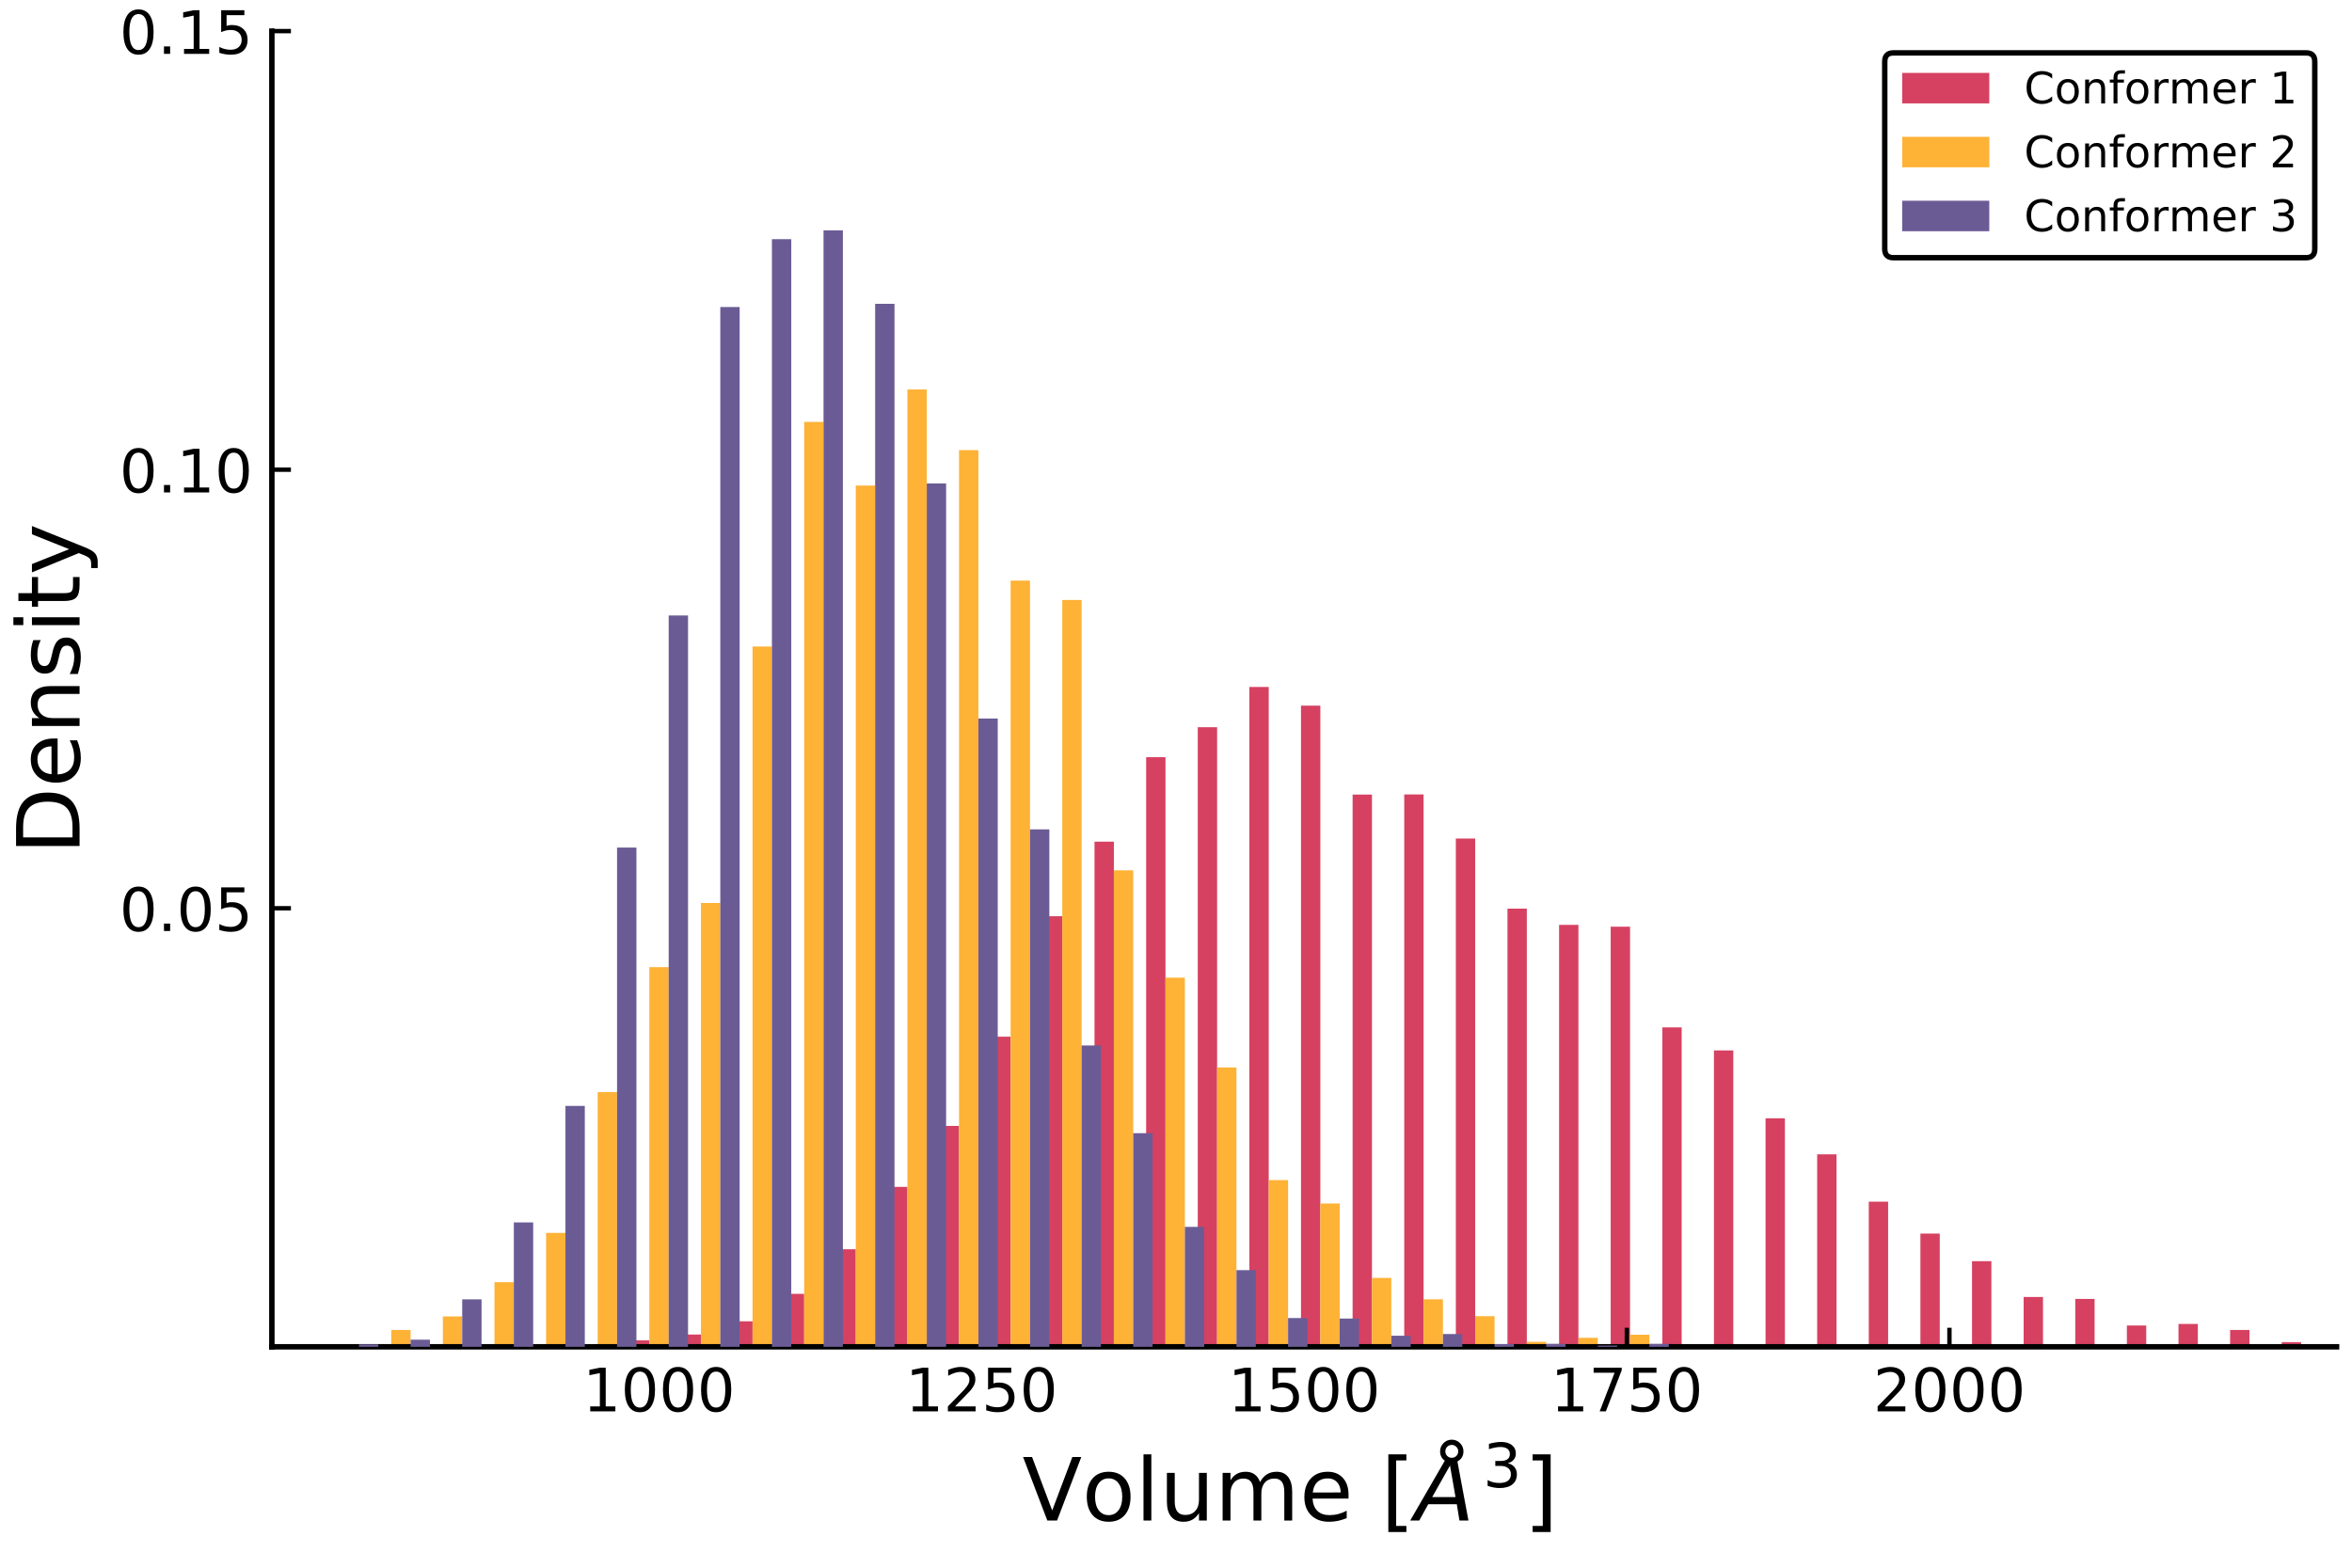 <?xml version="1.0" encoding="utf-8" standalone="no"?>
<!DOCTYPE svg PUBLIC "-//W3C//DTD SVG 1.1//EN"
  "http://www.w3.org/Graphics/SVG/1.1/DTD/svg11.dtd">
<!-- Created with matplotlib (http://matplotlib.org/) -->
<svg height="288pt" version="1.1" viewBox="0 0 432 288" width="432pt" xmlns="http://www.w3.org/2000/svg" xmlns:xlink="http://www.w3.org/1999/xlink">
 <defs>
  <style type="text/css">
*{stroke-linecap:butt;stroke-linejoin:round;}
  </style>
 </defs>
 <g id="figure_1">
  <g id="patch_1">
   <path d="M 0 288 
L 432 288 
L 432 0 
L 0 0 
z
" style="fill:#ffffff;"/>
  </g>
  <g id="axes_1">
   <g id="patch_2">
    <path d="M 49.935 247.425 
L 429.165 247.425 
L 429.165 5.715 
L 49.935 5.715 
z
" style="fill:#ffffff;"/>
   </g>
   <g id="patch_3">
    <path clip-path="url(#p369131c166)" d="M 49.342 247.425 
L 49.342 247.425 
L 52.897 247.425 
L 52.897 247.425 
L 49.342 247.425 
" style="fill:#d64161;"/>
   </g>
   <g id="patch_4">
    <path clip-path="url(#p369131c166)" d="M 58.823 247.425 
L 58.823 247.425 
L 62.378 247.425 
L 62.378 247.425 
L 58.823 247.425 
" style="fill:#d64161;"/>
   </g>
   <g id="patch_5">
    <path clip-path="url(#p369131c166)" d="M 68.304 247.425 
L 68.304 247.425 
L 71.859 247.425 
L 71.859 247.425 
L 68.304 247.425 
" style="fill:#d64161;"/>
   </g>
   <g id="patch_6">
    <path clip-path="url(#p369131c166)" d="M 77.784 247.425 
L 77.784 247.425 
L 81.34 247.425 
L 81.34 247.425 
L 77.784 247.425 
" style="fill:#d64161;"/>
   </g>
   <g id="patch_7">
    <path clip-path="url(#p369131c166)" d="M 87.265 247.425 
L 87.265 247.425 
L 90.82 247.425 
L 90.82 247.425 
L 87.265 247.425 
" style="fill:#d64161;"/>
   </g>
   <g id="patch_8">
    <path clip-path="url(#p369131c166)" d="M 96.746 247.329 
L 96.746 247.425 
L 100.301 247.425 
L 100.301 247.329 
L 96.746 247.329 
" style="fill:#d64161;"/>
   </g>
   <g id="patch_9">
    <path clip-path="url(#p369131c166)" d="M 106.227 247.161 
L 106.227 247.425 
L 109.782 247.425 
L 109.782 247.161 
L 106.227 247.161 
" style="fill:#d64161;"/>
   </g>
   <g id="patch_10">
    <path clip-path="url(#p369131c166)" d="M 115.707 246.224 
L 115.707 247.425 
L 119.263 247.425 
L 119.263 246.224 
L 115.707 246.224 
" style="fill:#d64161;"/>
   </g>
   <g id="patch_11">
    <path clip-path="url(#p369131c166)" d="M 125.188 245.167 
L 125.188 247.425 
L 128.744 247.425 
L 128.744 245.167 
L 125.188 245.167 
" style="fill:#d64161;"/>
   </g>
   <g id="patch_12">
    <path clip-path="url(#p369131c166)" d="M 134.669 242.74 
L 134.669 247.425 
L 138.224 247.425 
L 138.224 242.74 
L 134.669 242.74 
" style="fill:#d64161;"/>
   </g>
   <g id="patch_13">
    <path clip-path="url(#p369131c166)" d="M 144.15 237.694 
L 144.15 247.425 
L 147.705 247.425 
L 147.705 237.694 
L 144.15 237.694 
" style="fill:#d64161;"/>
   </g>
   <g id="patch_14">
    <path clip-path="url(#p369131c166)" d="M 153.631 229.5 
L 153.631 247.425 
L 157.186 247.425 
L 157.186 229.5 
L 153.631 229.5 
" style="fill:#d64161;"/>
   </g>
   <g id="patch_15">
    <path clip-path="url(#p369131c166)" d="M 163.111 218.038 
L 163.111 247.425 
L 166.667 247.425 
L 166.667 218.038 
L 163.111 218.038 
" style="fill:#d64161;"/>
   </g>
   <g id="patch_16">
    <path clip-path="url(#p369131c166)" d="M 172.592 206.84 
L 172.592 247.425 
L 176.147 247.425 
L 176.147 206.84 
L 172.592 206.84 
" style="fill:#d64161;"/>
   </g>
   <g id="patch_17">
    <path clip-path="url(#p369131c166)" d="M 182.073 190.453 
L 182.073 247.425 
L 185.628 247.425 
L 185.628 190.453 
L 182.073 190.453 
" style="fill:#d64161;"/>
   </g>
   <g id="patch_18">
    <path clip-path="url(#p369131c166)" d="M 191.554 168.322 
L 191.554 247.425 
L 195.109 247.425 
L 195.109 168.322 
L 191.554 168.322 
" style="fill:#d64161;"/>
   </g>
   <g id="patch_19">
    <path clip-path="url(#p369131c166)" d="M 201.034 154.626 
L 201.034 247.425 
L 204.59 247.425 
L 204.59 154.626 
L 201.034 154.626 
" style="fill:#d64161;"/>
   </g>
   <g id="patch_20">
    <path clip-path="url(#p369131c166)" d="M 210.515 139.103 
L 210.515 247.425 
L 214.07 247.425 
L 214.07 139.103 
L 210.515 139.103 
" style="fill:#d64161;"/>
   </g>
   <g id="patch_21">
    <path clip-path="url(#p369131c166)" d="M 219.996 133.6 
L 219.996 247.425 
L 223.551 247.425 
L 223.551 133.6 
L 219.996 133.6 
" style="fill:#d64161;"/>
   </g>
   <g id="patch_22">
    <path clip-path="url(#p369131c166)" d="M 229.477 126.199 
L 229.477 247.425 
L 233.032 247.425 
L 233.032 126.199 
L 229.477 126.199 
" style="fill:#d64161;"/>
   </g>
   <g id="patch_23">
    <path clip-path="url(#p369131c166)" d="M 238.957 129.635 
L 238.957 247.425 
L 242.513 247.425 
L 242.513 129.635 
L 238.957 129.635 
" style="fill:#d64161;"/>
   </g>
   <g id="patch_24">
    <path clip-path="url(#p369131c166)" d="M 248.438 145.975 
L 248.438 247.425 
L 251.994 247.425 
L 251.994 145.975 
L 248.438 145.975 
" style="fill:#d64161;"/>
   </g>
   <g id="patch_25">
    <path clip-path="url(#p369131c166)" d="M 257.919 145.951 
L 257.919 247.425 
L 261.474 247.425 
L 261.474 145.951 
L 257.919 145.951 
" style="fill:#d64161;"/>
   </g>
   <g id="patch_26">
    <path clip-path="url(#p369131c166)" d="M 267.4 154.049 
L 267.4 247.425 
L 270.955 247.425 
L 270.955 154.049 
L 267.4 154.049 
" style="fill:#d64161;"/>
   </g>
   <g id="patch_27">
    <path clip-path="url(#p369131c166)" d="M 276.881 166.928 
L 276.881 247.425 
L 280.436 247.425 
L 280.436 166.928 
L 276.881 166.928 
" style="fill:#d64161;"/>
   </g>
   <g id="patch_28">
    <path clip-path="url(#p369131c166)" d="M 286.361 169.908 
L 286.361 247.425 
L 289.917 247.425 
L 289.917 169.908 
L 286.361 169.908 
" style="fill:#d64161;"/>
   </g>
   <g id="patch_29">
    <path clip-path="url(#p369131c166)" d="M 295.842 170.244 
L 295.842 247.425 
L 299.397 247.425 
L 299.397 170.244 
L 295.842 170.244 
" style="fill:#d64161;"/>
   </g>
   <g id="patch_30">
    <path clip-path="url(#p369131c166)" d="M 305.323 188.747 
L 305.323 247.425 
L 308.878 247.425 
L 308.878 188.747 
L 305.323 188.747 
" style="fill:#d64161;"/>
   </g>
   <g id="patch_31">
    <path clip-path="url(#p369131c166)" d="M 314.804 192.976 
L 314.804 247.425 
L 318.359 247.425 
L 318.359 192.976 
L 314.804 192.976 
" style="fill:#d64161;"/>
   </g>
   <g id="patch_32">
    <path clip-path="url(#p369131c166)" d="M 324.284 205.447 
L 324.284 247.425 
L 327.84 247.425 
L 327.84 205.447 
L 324.284 205.447 
" style="fill:#d64161;"/>
   </g>
   <g id="patch_33">
    <path clip-path="url(#p369131c166)" d="M 333.765 212.055 
L 333.765 247.425 
L 337.32 247.425 
L 337.32 212.055 
L 333.765 212.055 
" style="fill:#d64161;"/>
   </g>
   <g id="patch_34">
    <path clip-path="url(#p369131c166)" d="M 343.246 220.753 
L 343.246 247.425 
L 346.801 247.425 
L 346.801 220.753 
L 343.246 220.753 
" style="fill:#d64161;"/>
   </g>
   <g id="patch_35">
    <path clip-path="url(#p369131c166)" d="M 352.727 226.616 
L 352.727 247.425 
L 356.282 247.425 
L 356.282 226.616 
L 352.727 226.616 
" style="fill:#d64161;"/>
   </g>
   <g id="patch_36">
    <path clip-path="url(#p369131c166)" d="M 362.207 231.686 
L 362.207 247.425 
L 365.763 247.425 
L 365.763 231.686 
L 362.207 231.686 
" style="fill:#d64161;"/>
   </g>
   <g id="patch_37">
    <path clip-path="url(#p369131c166)" d="M 371.688 238.27 
L 371.688 247.425 
L 375.243 247.425 
L 375.243 238.27 
L 371.688 238.27 
" style="fill:#d64161;"/>
   </g>
   <g id="patch_38">
    <path clip-path="url(#p369131c166)" d="M 381.169 238.631 
L 381.169 247.425 
L 384.724 247.425 
L 384.724 238.631 
L 381.169 238.631 
" style="fill:#d64161;"/>
   </g>
   <g id="patch_39">
    <path clip-path="url(#p369131c166)" d="M 390.65 243.509 
L 390.65 247.425 
L 394.205 247.425 
L 394.205 243.509 
L 390.65 243.509 
" style="fill:#d64161;"/>
   </g>
   <g id="patch_40">
    <path clip-path="url(#p369131c166)" d="M 400.131 243.22 
L 400.131 247.425 
L 403.686 247.425 
L 403.686 243.22 
L 400.131 243.22 
" style="fill:#d64161;"/>
   </g>
   <g id="patch_41">
    <path clip-path="url(#p369131c166)" d="M 409.611 244.326 
L 409.611 247.425 
L 413.167 247.425 
L 413.167 244.326 
L 409.611 244.326 
" style="fill:#d64161;"/>
   </g>
   <g id="patch_42">
    <path clip-path="url(#p369131c166)" d="M 419.092 246.56 
L 419.092 247.425 
L 422.647 247.425 
L 422.647 246.56 
L 419.092 246.56 
" style="fill:#d64161;"/>
   </g>
   <g id="matplotlib.axis_1">
    <g id="xtick_1">
     <g id="line2d_1">
      <defs>
       <path d="M 0 0 
L 0 -3.5 
" id="m3852c1e193" style="stroke:#000000;stroke-width:0.8;"/>
      </defs>
      <g>
       <use style="stroke:#000000;stroke-width:0.8;" x="121.04" xlink:href="#m3852c1e193" y="247.425"/>
      </g>
     </g>
     <g id="text_1">
      <!-- 1000 -->
      <defs>
       <path d="M 12.406 8.297 
L 28.516 8.297 
L 28.516 63.922 
L 10.984 60.406 
L 10.984 69.391 
L 28.422 72.906 
L 38.281 72.906 
L 38.281 8.297 
L 54.391 8.297 
L 54.391 0 
L 12.406 0 
z
" id="DejaVuSans-31"/>
       <path d="M 31.781 66.406 
Q 24.172 66.406 20.328 58.906 
Q 16.5 51.422 16.5 36.375 
Q 16.5 21.391 20.328 13.891 
Q 24.172 6.391 31.781 6.391 
Q 39.453 6.391 43.281 13.891 
Q 47.125 21.391 47.125 36.375 
Q 47.125 51.422 43.281 58.906 
Q 39.453 66.406 31.781 66.406 
z
M 31.781 74.219 
Q 44.047 74.219 50.516 64.516 
Q 56.984 54.828 56.984 36.375 
Q 56.984 17.969 50.516 8.266 
Q 44.047 -1.422 31.781 -1.422 
Q 19.531 -1.422 13.062 8.266 
Q 6.594 17.969 6.594 36.375 
Q 6.594 54.828 13.062 64.516 
Q 19.531 74.219 31.781 74.219 
z
" id="DejaVuSans-30"/>
      </defs>
      <g transform="translate(107.043 259.284)scale(0.11 -0.11)">
       <use xlink:href="#DejaVuSans-31"/>
       <use x="63.623" xlink:href="#DejaVuSans-30"/>
       <use x="127.246" xlink:href="#DejaVuSans-30"/>
       <use x="190.869" xlink:href="#DejaVuSans-30"/>
      </g>
     </g>
    </g>
    <g id="xtick_2">
     <g id="line2d_2">
      <g>
       <use style="stroke:#000000;stroke-width:0.8;" x="180.295" xlink:href="#m3852c1e193" y="247.425"/>
      </g>
     </g>
     <g id="text_2">
      <!-- 1250 -->
      <defs>
       <path d="M 19.188 8.297 
L 53.609 8.297 
L 53.609 0 
L 7.328 0 
L 7.328 8.297 
Q 12.938 14.109 22.625 23.891 
Q 32.328 33.688 34.812 36.531 
Q 39.547 41.844 41.422 45.531 
Q 43.312 49.219 43.312 52.781 
Q 43.312 58.594 39.234 62.25 
Q 35.156 65.922 28.609 65.922 
Q 23.969 65.922 18.812 64.312 
Q 13.672 62.703 7.812 59.422 
L 7.812 69.391 
Q 13.766 71.781 18.938 73 
Q 24.125 74.219 28.422 74.219 
Q 39.75 74.219 46.484 68.547 
Q 53.219 62.891 53.219 53.422 
Q 53.219 48.922 51.531 44.891 
Q 49.859 40.875 45.406 35.406 
Q 44.188 33.984 37.641 27.219 
Q 31.109 20.453 19.188 8.297 
z
" id="DejaVuSans-32"/>
       <path d="M 10.797 72.906 
L 49.516 72.906 
L 49.516 64.594 
L 19.828 64.594 
L 19.828 46.734 
Q 21.969 47.469 24.109 47.828 
Q 26.266 48.188 28.422 48.188 
Q 40.625 48.188 47.75 41.5 
Q 54.891 34.812 54.891 23.391 
Q 54.891 11.625 47.562 5.094 
Q 40.234 -1.422 26.906 -1.422 
Q 22.312 -1.422 17.547 -0.641 
Q 12.797 0.141 7.719 1.703 
L 7.719 11.625 
Q 12.109 9.234 16.797 8.062 
Q 21.484 6.891 26.703 6.891 
Q 35.156 6.891 40.078 11.328 
Q 45.016 15.766 45.016 23.391 
Q 45.016 31 40.078 35.438 
Q 35.156 39.891 26.703 39.891 
Q 22.75 39.891 18.812 39.016 
Q 14.891 38.141 10.797 36.281 
z
" id="DejaVuSans-35"/>
      </defs>
      <g transform="translate(166.298 259.284)scale(0.11 -0.11)">
       <use xlink:href="#DejaVuSans-31"/>
       <use x="63.623" xlink:href="#DejaVuSans-32"/>
       <use x="127.246" xlink:href="#DejaVuSans-35"/>
       <use x="190.869" xlink:href="#DejaVuSans-30"/>
      </g>
     </g>
    </g>
    <g id="xtick_3">
     <g id="line2d_3">
      <g>
       <use style="stroke:#000000;stroke-width:0.8;" x="239.55" xlink:href="#m3852c1e193" y="247.425"/>
      </g>
     </g>
     <g id="text_3">
      <!-- 1500 -->
      <g transform="translate(225.553 259.284)scale(0.11 -0.11)">
       <use xlink:href="#DejaVuSans-31"/>
       <use x="63.623" xlink:href="#DejaVuSans-35"/>
       <use x="127.246" xlink:href="#DejaVuSans-30"/>
       <use x="190.869" xlink:href="#DejaVuSans-30"/>
      </g>
     </g>
    </g>
    <g id="xtick_4">
     <g id="line2d_4">
      <g>
       <use style="stroke:#000000;stroke-width:0.8;" x="298.805" xlink:href="#m3852c1e193" y="247.425"/>
      </g>
     </g>
     <g id="text_4">
      <!-- 1750 -->
      <defs>
       <path d="M 8.203 72.906 
L 55.078 72.906 
L 55.078 68.703 
L 28.609 0 
L 18.312 0 
L 43.219 64.594 
L 8.203 64.594 
z
" id="DejaVuSans-37"/>
      </defs>
      <g transform="translate(284.807 259.284)scale(0.11 -0.11)">
       <use xlink:href="#DejaVuSans-31"/>
       <use x="63.623" xlink:href="#DejaVuSans-37"/>
       <use x="127.246" xlink:href="#DejaVuSans-35"/>
       <use x="190.869" xlink:href="#DejaVuSans-30"/>
      </g>
     </g>
    </g>
    <g id="xtick_5">
     <g id="line2d_5">
      <g>
       <use style="stroke:#000000;stroke-width:0.8;" x="358.06" xlink:href="#m3852c1e193" y="247.425"/>
      </g>
     </g>
     <g id="text_5">
      <!-- 2000 -->
      <g transform="translate(344.062 259.284)scale(0.11 -0.11)">
       <use xlink:href="#DejaVuSans-32"/>
       <use x="63.623" xlink:href="#DejaVuSans-30"/>
       <use x="127.246" xlink:href="#DejaVuSans-30"/>
       <use x="190.869" xlink:href="#DejaVuSans-30"/>
      </g>
     </g>
    </g>
    <g id="text_6">
     <!-- Volume $[\AA^3]$  -->
     <defs>
      <path d="M 28.609 0 
L 0.781 72.906 
L 11.078 72.906 
L 34.188 11.531 
L 57.328 72.906 
L 67.578 72.906 
L 39.797 0 
z
" id="DejaVuSans-56"/>
      <path d="M 30.609 48.391 
Q 23.391 48.391 19.188 42.75 
Q 14.984 37.109 14.984 27.297 
Q 14.984 17.484 19.156 11.844 
Q 23.344 6.203 30.609 6.203 
Q 37.797 6.203 41.984 11.859 
Q 46.188 17.531 46.188 27.297 
Q 46.188 37.016 41.984 42.703 
Q 37.797 48.391 30.609 48.391 
z
M 30.609 56 
Q 42.328 56 49.016 48.375 
Q 55.719 40.766 55.719 27.297 
Q 55.719 13.875 49.016 6.219 
Q 42.328 -1.422 30.609 -1.422 
Q 18.844 -1.422 12.172 6.219 
Q 5.516 13.875 5.516 27.297 
Q 5.516 40.766 12.172 48.375 
Q 18.844 56 30.609 56 
z
" id="DejaVuSans-6f"/>
      <path d="M 9.422 75.984 
L 18.406 75.984 
L 18.406 0 
L 9.422 0 
z
" id="DejaVuSans-6c"/>
      <path d="M 8.5 21.578 
L 8.5 54.688 
L 17.484 54.688 
L 17.484 21.922 
Q 17.484 14.156 20.5 10.266 
Q 23.531 6.391 29.594 6.391 
Q 36.859 6.391 41.078 11.031 
Q 45.312 15.672 45.312 23.688 
L 45.312 54.688 
L 54.297 54.688 
L 54.297 0 
L 45.312 0 
L 45.312 8.406 
Q 42.047 3.422 37.719 1 
Q 33.406 -1.422 27.688 -1.422 
Q 18.266 -1.422 13.375 4.438 
Q 8.5 10.297 8.5 21.578 
z
M 31.109 56 
z
" id="DejaVuSans-75"/>
      <path d="M 52 44.188 
Q 55.375 50.25 60.062 53.125 
Q 64.75 56 71.094 56 
Q 79.641 56 84.281 50.016 
Q 88.922 44.047 88.922 33.016 
L 88.922 0 
L 79.891 0 
L 79.891 32.719 
Q 79.891 40.578 77.094 44.375 
Q 74.312 48.188 68.609 48.188 
Q 61.625 48.188 57.562 43.547 
Q 53.516 38.922 53.516 30.906 
L 53.516 0 
L 44.484 0 
L 44.484 32.719 
Q 44.484 40.625 41.703 44.406 
Q 38.922 48.188 33.109 48.188 
Q 26.219 48.188 22.156 43.531 
Q 18.109 38.875 18.109 30.906 
L 18.109 0 
L 9.078 0 
L 9.078 54.688 
L 18.109 54.688 
L 18.109 46.188 
Q 21.188 51.219 25.484 53.609 
Q 29.781 56 35.688 56 
Q 41.656 56 45.828 52.969 
Q 50 49.953 52 44.188 
z
" id="DejaVuSans-6d"/>
      <path d="M 56.203 29.594 
L 56.203 25.203 
L 14.891 25.203 
Q 15.484 15.922 20.484 11.062 
Q 25.484 6.203 34.422 6.203 
Q 39.594 6.203 44.453 7.469 
Q 49.312 8.734 54.109 11.281 
L 54.109 2.781 
Q 49.266 0.734 44.188 -0.344 
Q 39.109 -1.422 33.891 -1.422 
Q 20.797 -1.422 13.156 6.188 
Q 5.516 13.812 5.516 26.812 
Q 5.516 40.234 12.766 48.109 
Q 20.016 56 32.328 56 
Q 43.359 56 49.781 48.891 
Q 56.203 41.797 56.203 29.594 
z
M 47.219 32.234 
Q 47.125 39.594 43.094 43.984 
Q 39.062 48.391 32.422 48.391 
Q 24.906 48.391 20.391 44.141 
Q 15.875 39.891 15.188 32.172 
z
" id="DejaVuSans-65"/>
      <path id="DejaVuSans-20"/>
      <path d="M 8.594 75.984 
L 29.297 75.984 
L 29.297 69 
L 17.578 69 
L 17.578 -6.203 
L 29.297 -6.203 
L 29.297 -13.188 
L 8.594 -13.188 
z
" id="DejaVuSans-5b"/>
      <path d="M 49.812 79.391 
Q 49.812 82.469 47.625 84.641 
Q 45.453 86.812 42.391 86.812 
Q 39.266 86.812 37.141 84.688 
Q 35.016 82.562 35.016 79.391 
Q 35.016 76.312 37.141 74.156 
Q 39.266 72.016 42.391 72.016 
Q 45.453 72.016 47.625 74.156 
Q 49.812 76.312 49.812 79.391 
z
M 34.422 68.703 
Q 31.781 70.516 30.391 73.266 
Q 29 76.031 29 79.391 
Q 29 84.969 32.906 88.891 
Q 36.812 92.828 42.391 92.828 
Q 47.953 92.828 51.875 88.891 
Q 55.812 84.969 55.812 79.391 
Q 55.812 75.531 54.031 72.547 
Q 52.25 69.578 48.875 67.828 
L 61.531 0 
L 51.219 0 
L 48.188 18.703 
L 15.375 18.703 
L 5.078 0 
L -5.328 0 
z
M 40.375 63.188 
L 19.922 26.906 
L 46.688 26.906 
z
" id="DejaVuSans-Oblique-c5"/>
      <path d="M 40.578 39.312 
Q 47.656 37.797 51.625 33 
Q 55.609 28.219 55.609 21.188 
Q 55.609 10.406 48.188 4.484 
Q 40.766 -1.422 27.094 -1.422 
Q 22.516 -1.422 17.656 -0.516 
Q 12.797 0.391 7.625 2.203 
L 7.625 11.719 
Q 11.719 9.328 16.594 8.109 
Q 21.484 6.891 26.812 6.891 
Q 36.078 6.891 40.938 10.547 
Q 45.797 14.203 45.797 21.188 
Q 45.797 27.641 41.281 31.266 
Q 36.766 34.906 28.719 34.906 
L 20.219 34.906 
L 20.219 43.016 
L 29.109 43.016 
Q 36.375 43.016 40.234 45.922 
Q 44.094 48.828 44.094 54.297 
Q 44.094 59.906 40.109 62.906 
Q 36.141 65.922 28.719 65.922 
Q 24.656 65.922 20.016 65.031 
Q 15.375 64.156 9.812 62.312 
L 9.812 71.094 
Q 15.438 72.656 20.344 73.438 
Q 25.25 74.219 29.594 74.219 
Q 40.828 74.219 47.359 69.109 
Q 53.906 64.016 53.906 55.328 
Q 53.906 49.266 50.438 45.094 
Q 46.969 40.922 40.578 39.312 
z
" id="DejaVuSans-33"/>
      <path d="M 30.422 75.984 
L 30.422 -13.188 
L 9.719 -13.188 
L 9.719 -6.203 
L 21.391 -6.203 
L 21.391 69 
L 9.719 69 
L 9.719 75.984 
z
" id="DejaVuSans-5d"/>
     </defs>
     <g transform="translate(187.79 279.364)scale(0.16 -0.16)">
      <use transform="translate(0 0.172)" xlink:href="#DejaVuSans-56"/>
      <use transform="translate(68.408 0.172)" xlink:href="#DejaVuSans-6f"/>
      <use transform="translate(129.59 0.172)" xlink:href="#DejaVuSans-6c"/>
      <use transform="translate(157.373 0.172)" xlink:href="#DejaVuSans-75"/>
      <use transform="translate(220.752 0.172)" xlink:href="#DejaVuSans-6d"/>
      <use transform="translate(318.164 0.172)" xlink:href="#DejaVuSans-65"/>
      <use transform="translate(379.688 0.172)" xlink:href="#DejaVuSans-20"/>
      <use transform="translate(411.475 0.172)" xlink:href="#DejaVuSans-5b"/>
      <use transform="translate(450.488 0.172)" xlink:href="#DejaVuSans-Oblique-c5"/>
      <use transform="translate(528.702 38.453)scale(0.7)" xlink:href="#DejaVuSans-33"/>
      <use transform="translate(575.973 0.172)" xlink:href="#DejaVuSans-5d"/>
      <use transform="translate(614.986 0.172)" xlink:href="#DejaVuSans-20"/>
     </g>
    </g>
   </g>
   <g id="matplotlib.axis_2">
    <g id="ytick_1">
     <g id="line2d_6">
      <defs>
       <path d="M 0 0 
L 3.5 0 
" id="m6e36c56300" style="stroke:#000000;stroke-width:0.8;"/>
      </defs>
      <g>
       <use style="stroke:#000000;stroke-width:0.8;" x="49.935" xlink:href="#m6e36c56300" y="166.855"/>
      </g>
     </g>
     <g id="text_7">
      <!-- 0.05 -->
      <defs>
       <path d="M 10.688 12.406 
L 21 12.406 
L 21 0 
L 10.688 0 
z
" id="DejaVuSans-2e"/>
      </defs>
      <g transform="translate(21.942 171.034)scale(0.11 -0.11)">
       <use xlink:href="#DejaVuSans-30"/>
       <use x="63.623" xlink:href="#DejaVuSans-2e"/>
       <use x="95.41" xlink:href="#DejaVuSans-30"/>
       <use x="159.033" xlink:href="#DejaVuSans-35"/>
      </g>
     </g>
    </g>
    <g id="ytick_2">
     <g id="line2d_7">
      <g>
       <use style="stroke:#000000;stroke-width:0.8;" x="49.935" xlink:href="#m6e36c56300" y="86.285"/>
      </g>
     </g>
     <g id="text_8">
      <!-- 0.10 -->
      <g transform="translate(21.942 90.464)scale(0.11 -0.11)">
       <use xlink:href="#DejaVuSans-30"/>
       <use x="63.623" xlink:href="#DejaVuSans-2e"/>
       <use x="95.41" xlink:href="#DejaVuSans-31"/>
       <use x="159.033" xlink:href="#DejaVuSans-30"/>
      </g>
     </g>
    </g>
    <g id="ytick_3">
     <g id="line2d_8">
      <g>
       <use style="stroke:#000000;stroke-width:0.8;" x="49.935" xlink:href="#m6e36c56300" y="5.715"/>
      </g>
     </g>
     <g id="text_9">
      <!-- 0.15 -->
      <g transform="translate(21.942 9.894)scale(0.11 -0.11)">
       <use xlink:href="#DejaVuSans-30"/>
       <use x="63.623" xlink:href="#DejaVuSans-2e"/>
       <use x="95.41" xlink:href="#DejaVuSans-31"/>
       <use x="159.033" xlink:href="#DejaVuSans-35"/>
      </g>
     </g>
    </g>
    <g id="text_10">
     <!-- Density -->
     <defs>
      <path d="M 19.672 64.797 
L 19.672 8.109 
L 31.594 8.109 
Q 46.688 8.109 53.688 14.938 
Q 60.688 21.781 60.688 36.531 
Q 60.688 51.172 53.688 57.984 
Q 46.688 64.797 31.594 64.797 
z
M 9.812 72.906 
L 30.078 72.906 
Q 51.266 72.906 61.172 64.094 
Q 71.094 55.281 71.094 36.531 
Q 71.094 17.672 61.125 8.828 
Q 51.172 0 30.078 0 
L 9.812 0 
z
" id="DejaVuSans-44"/>
      <path d="M 54.891 33.016 
L 54.891 0 
L 45.906 0 
L 45.906 32.719 
Q 45.906 40.484 42.875 44.328 
Q 39.844 48.188 33.797 48.188 
Q 26.516 48.188 22.312 43.547 
Q 18.109 38.922 18.109 30.906 
L 18.109 0 
L 9.078 0 
L 9.078 54.688 
L 18.109 54.688 
L 18.109 46.188 
Q 21.344 51.125 25.703 53.562 
Q 30.078 56 35.797 56 
Q 45.219 56 50.047 50.172 
Q 54.891 44.344 54.891 33.016 
z
" id="DejaVuSans-6e"/>
      <path d="M 44.281 53.078 
L 44.281 44.578 
Q 40.484 46.531 36.375 47.5 
Q 32.281 48.484 27.875 48.484 
Q 21.188 48.484 17.844 46.438 
Q 14.5 44.391 14.5 40.281 
Q 14.5 37.156 16.891 35.375 
Q 19.281 33.594 26.516 31.984 
L 29.594 31.297 
Q 39.156 29.25 43.188 25.516 
Q 47.219 21.781 47.219 15.094 
Q 47.219 7.469 41.188 3.016 
Q 35.156 -1.422 24.609 -1.422 
Q 20.219 -1.422 15.453 -0.562 
Q 10.688 0.297 5.422 2 
L 5.422 11.281 
Q 10.406 8.688 15.234 7.391 
Q 20.062 6.109 24.812 6.109 
Q 31.156 6.109 34.562 8.281 
Q 37.984 10.453 37.984 14.406 
Q 37.984 18.062 35.516 20.016 
Q 33.062 21.969 24.703 23.781 
L 21.578 24.516 
Q 13.234 26.266 9.516 29.906 
Q 5.812 33.547 5.812 39.891 
Q 5.812 47.609 11.281 51.797 
Q 16.75 56 26.812 56 
Q 31.781 56 36.172 55.266 
Q 40.578 54.547 44.281 53.078 
z
" id="DejaVuSans-73"/>
      <path d="M 9.422 54.688 
L 18.406 54.688 
L 18.406 0 
L 9.422 0 
z
M 9.422 75.984 
L 18.406 75.984 
L 18.406 64.594 
L 9.422 64.594 
z
" id="DejaVuSans-69"/>
      <path d="M 18.312 70.219 
L 18.312 54.688 
L 36.812 54.688 
L 36.812 47.703 
L 18.312 47.703 
L 18.312 18.016 
Q 18.312 11.328 20.141 9.422 
Q 21.969 7.516 27.594 7.516 
L 36.812 7.516 
L 36.812 0 
L 27.594 0 
Q 17.188 0 13.234 3.875 
Q 9.281 7.766 9.281 18.016 
L 9.281 47.703 
L 2.688 47.703 
L 2.688 54.688 
L 9.281 54.688 
L 9.281 70.219 
z
" id="DejaVuSans-74"/>
      <path d="M 32.172 -5.078 
Q 28.375 -14.844 24.75 -17.812 
Q 21.141 -20.797 15.094 -20.797 
L 7.906 -20.797 
L 7.906 -13.281 
L 13.188 -13.281 
Q 16.891 -13.281 18.938 -11.516 
Q 21 -9.766 23.484 -3.219 
L 25.094 0.875 
L 2.984 54.688 
L 12.5 54.688 
L 29.594 11.922 
L 46.688 54.688 
L 56.203 54.688 
z
" id="DejaVuSans-79"/>
     </defs>
     <g transform="translate(14.615 156.984)rotate(-90)scale(0.16 -0.16)">
      <use xlink:href="#DejaVuSans-44"/>
      <use x="77.002" xlink:href="#DejaVuSans-65"/>
      <use x="138.525" xlink:href="#DejaVuSans-6e"/>
      <use x="201.904" xlink:href="#DejaVuSans-73"/>
      <use x="254.004" xlink:href="#DejaVuSans-69"/>
      <use x="281.787" xlink:href="#DejaVuSans-74"/>
      <use x="320.996" xlink:href="#DejaVuSans-79"/>
     </g>
    </g>
   </g>
   <g id="patch_43">
    <path clip-path="url(#p369131c166)" d="M 52.897 247.425 
L 52.897 247.425 
L 56.453 247.425 
L 56.453 247.425 
L 52.897 247.425 
" style="fill:#feb236;"/>
   </g>
   <g id="patch_44">
    <path clip-path="url(#p369131c166)" d="M 62.378 247.333 
L 62.378 247.425 
L 65.933 247.425 
L 65.933 247.333 
L 62.378 247.333 
" style="fill:#feb236;"/>
   </g>
   <g id="patch_45">
    <path clip-path="url(#p369131c166)" d="M 71.859 244.33 
L 71.859 247.425 
L 75.414 247.425 
L 75.414 244.33 
L 71.859 244.33 
" style="fill:#feb236;"/>
   </g>
   <g id="patch_46">
    <path clip-path="url(#p369131c166)" d="M 81.34 241.835 
L 81.34 247.425 
L 84.895 247.425 
L 84.895 241.835 
L 81.34 241.835 
" style="fill:#feb236;"/>
   </g>
   <g id="patch_47">
    <path clip-path="url(#p369131c166)" d="M 90.82 235.553 
L 90.82 247.425 
L 94.376 247.425 
L 94.376 235.553 
L 90.82 235.553 
" style="fill:#feb236;"/>
   </g>
   <g id="patch_48">
    <path clip-path="url(#p369131c166)" d="M 100.301 226.498 
L 100.301 247.425 
L 103.857 247.425 
L 103.857 226.498 
L 100.301 226.498 
" style="fill:#feb236;"/>
   </g>
   <g id="patch_49">
    <path clip-path="url(#p369131c166)" d="M 109.782 200.628 
L 109.782 247.425 
L 113.337 247.425 
L 113.337 200.628 
L 109.782 200.628 
" style="fill:#feb236;"/>
   </g>
   <g id="patch_50">
    <path clip-path="url(#p369131c166)" d="M 119.263 177.668 
L 119.263 247.425 
L 122.818 247.425 
L 122.818 177.668 
L 119.263 177.668 
" style="fill:#feb236;"/>
   </g>
   <g id="patch_51">
    <path clip-path="url(#p369131c166)" d="M 128.744 165.887 
L 128.744 247.425 
L 132.299 247.425 
L 132.299 165.887 
L 128.744 165.887 
" style="fill:#feb236;"/>
   </g>
   <g id="patch_52">
    <path clip-path="url(#p369131c166)" d="M 138.224 118.766 
L 138.224 247.425 
L 141.78 247.425 
L 141.78 118.766 
L 138.224 118.766 
" style="fill:#feb236;"/>
   </g>
   <g id="patch_53">
    <path clip-path="url(#p369131c166)" d="M 147.705 77.512 
L 147.705 247.425 
L 151.26 247.425 
L 151.26 77.512 
L 147.705 77.512 
" style="fill:#feb236;"/>
   </g>
   <g id="patch_54">
    <path clip-path="url(#p369131c166)" d="M 157.186 89.2 
L 157.186 247.425 
L 160.741 247.425 
L 160.741 89.2 
L 157.186 89.2 
" style="fill:#feb236;"/>
   </g>
   <g id="patch_55">
    <path clip-path="url(#p369131c166)" d="M 166.667 71.553 
L 166.667 247.425 
L 170.222 247.425 
L 170.222 71.553 
L 166.667 71.553 
" style="fill:#feb236;"/>
   </g>
   <g id="patch_56">
    <path clip-path="url(#p369131c166)" d="M 176.147 82.686 
L 176.147 247.425 
L 179.703 247.425 
L 179.703 82.686 
L 176.147 82.686 
" style="fill:#feb236;"/>
   </g>
   <g id="patch_57">
    <path clip-path="url(#p369131c166)" d="M 185.628 106.662 
L 185.628 247.425 
L 189.183 247.425 
L 189.183 106.662 
L 185.628 106.662 
" style="fill:#feb236;"/>
   </g>
   <g id="patch_58">
    <path clip-path="url(#p369131c166)" d="M 195.109 110.22 
L 195.109 247.425 
L 198.664 247.425 
L 198.664 110.22 
L 195.109 110.22 
" style="fill:#feb236;"/>
   </g>
   <g id="patch_59">
    <path clip-path="url(#p369131c166)" d="M 204.59 159.882 
L 204.59 247.425 
L 208.145 247.425 
L 208.145 159.882 
L 204.59 159.882 
" style="fill:#feb236;"/>
   </g>
   <g id="patch_60">
    <path clip-path="url(#p369131c166)" d="M 214.07 179.608 
L 214.07 247.425 
L 217.626 247.425 
L 217.626 179.608 
L 214.07 179.608 
" style="fill:#feb236;"/>
   </g>
   <g id="patch_61">
    <path clip-path="url(#p369131c166)" d="M 223.551 196.1 
L 223.551 247.425 
L 227.106 247.425 
L 227.106 196.1 
L 223.551 196.1 
" style="fill:#feb236;"/>
   </g>
   <g id="patch_62">
    <path clip-path="url(#p369131c166)" d="M 233.032 216.797 
L 233.032 247.425 
L 236.587 247.425 
L 236.587 216.797 
L 233.032 216.797 
" style="fill:#feb236;"/>
   </g>
   <g id="patch_63">
    <path clip-path="url(#p369131c166)" d="M 242.513 221.093 
L 242.513 247.425 
L 246.068 247.425 
L 246.068 221.093 
L 242.513 221.093 
" style="fill:#feb236;"/>
   </g>
   <g id="patch_64">
    <path clip-path="url(#p369131c166)" d="M 251.994 234.767 
L 251.994 247.425 
L 255.549 247.425 
L 255.549 234.767 
L 251.994 234.767 
" style="fill:#feb236;"/>
   </g>
   <g id="patch_65">
    <path clip-path="url(#p369131c166)" d="M 261.474 238.694 
L 261.474 247.425 
L 265.03 247.425 
L 265.03 238.694 
L 261.474 238.694 
" style="fill:#feb236;"/>
   </g>
   <g id="patch_66">
    <path clip-path="url(#p369131c166)" d="M 270.955 241.789 
L 270.955 247.425 
L 274.51 247.425 
L 274.51 241.789 
L 270.955 241.789 
" style="fill:#feb236;"/>
   </g>
   <g id="patch_67">
    <path clip-path="url(#p369131c166)" d="M 280.436 246.501 
L 280.436 247.425 
L 283.991 247.425 
L 283.991 246.501 
L 280.436 246.501 
" style="fill:#feb236;"/>
   </g>
   <g id="patch_68">
    <path clip-path="url(#p369131c166)" d="M 289.917 245.762 
L 289.917 247.425 
L 293.472 247.425 
L 293.472 245.762 
L 289.917 245.762 
" style="fill:#feb236;"/>
   </g>
   <g id="patch_69">
    <path clip-path="url(#p369131c166)" d="M 299.397 245.208 
L 299.397 247.425 
L 302.953 247.425 
L 302.953 245.208 
L 299.397 245.208 
" style="fill:#feb236;"/>
   </g>
   <g id="patch_70">
    <path clip-path="url(#p369131c166)" d="M 308.878 246.963 
L 308.878 247.425 
L 312.433 247.425 
L 312.433 246.963 
L 308.878 246.963 
" style="fill:#feb236;"/>
   </g>
   <g id="patch_71">
    <path clip-path="url(#p369131c166)" d="M 318.359 247.425 
L 318.359 247.425 
L 321.914 247.425 
L 321.914 247.425 
L 318.359 247.425 
" style="fill:#feb236;"/>
   </g>
   <g id="patch_72">
    <path clip-path="url(#p369131c166)" d="M 327.84 247.425 
L 327.84 247.425 
L 331.395 247.425 
L 331.395 247.425 
L 327.84 247.425 
" style="fill:#feb236;"/>
   </g>
   <g id="patch_73">
    <path clip-path="url(#p369131c166)" d="M 337.32 247.425 
L 337.32 247.425 
L 340.876 247.425 
L 340.876 247.425 
L 337.32 247.425 
" style="fill:#feb236;"/>
   </g>
   <g id="patch_74">
    <path clip-path="url(#p369131c166)" d="M 346.801 247.01 
L 346.801 247.425 
L 350.356 247.425 
L 350.356 247.01 
L 346.801 247.01 
" style="fill:#feb236;"/>
   </g>
   <g id="patch_75">
    <path clip-path="url(#p369131c166)" d="M 356.282 247.425 
L 356.282 247.425 
L 359.837 247.425 
L 359.837 247.425 
L 356.282 247.425 
" style="fill:#feb236;"/>
   </g>
   <g id="patch_76">
    <path clip-path="url(#p369131c166)" d="M 365.763 247.425 
L 365.763 247.425 
L 369.318 247.425 
L 369.318 247.425 
L 365.763 247.425 
" style="fill:#feb236;"/>
   </g>
   <g id="patch_77">
    <path clip-path="url(#p369131c166)" d="M 375.243 247.425 
L 375.243 247.425 
L 378.799 247.425 
L 378.799 247.425 
L 375.243 247.425 
" style="fill:#feb236;"/>
   </g>
   <g id="patch_78">
    <path clip-path="url(#p369131c166)" d="M 384.724 247.425 
L 384.724 247.425 
L 388.28 247.425 
L 388.28 247.425 
L 384.724 247.425 
" style="fill:#feb236;"/>
   </g>
   <g id="patch_79">
    <path clip-path="url(#p369131c166)" d="M 394.205 247.425 
L 394.205 247.425 
L 397.76 247.425 
L 397.76 247.425 
L 394.205 247.425 
" style="fill:#feb236;"/>
   </g>
   <g id="patch_80">
    <path clip-path="url(#p369131c166)" d="M 403.686 247.425 
L 403.686 247.425 
L 407.241 247.425 
L 407.241 247.425 
L 403.686 247.425 
" style="fill:#feb236;"/>
   </g>
   <g id="patch_81">
    <path clip-path="url(#p369131c166)" d="M 413.167 247.425 
L 413.167 247.425 
L 416.722 247.425 
L 416.722 247.425 
L 413.167 247.425 
" style="fill:#feb236;"/>
   </g>
   <g id="patch_82">
    <path clip-path="url(#p369131c166)" d="M 422.647 247.425 
L 422.647 247.425 
L 426.203 247.425 
L 426.203 247.425 
L 422.647 247.425 
" style="fill:#feb236;"/>
   </g>
   <g id="patch_83">
    <path d="M 49.935 247.425 
L 49.935 5.715 
" style="fill:none;stroke:#000000;stroke-linecap:square;stroke-linejoin:miter;"/>
   </g>
   <g id="patch_84">
    <path d="M 49.935 247.425 
L 429.165 247.425 
" style="fill:none;stroke:#000000;stroke-linecap:square;stroke-linejoin:miter;"/>
   </g>
   <g id="patch_85">
    <path clip-path="url(#p369131c166)" d="M 56.453 247.425 
L 56.453 247.425 
L 60.008 247.425 
L 60.008 247.425 
L 56.453 247.425 
" style="fill:#6b5b95;"/>
   </g>
   <g id="patch_86">
    <path clip-path="url(#p369131c166)" d="M 65.933 246.974 
L 65.933 247.425 
L 69.489 247.425 
L 69.489 246.974 
L 65.933 246.974 
" style="fill:#6b5b95;"/>
   </g>
   <g id="patch_87">
    <path clip-path="url(#p369131c166)" d="M 75.414 246.116 
L 75.414 247.425 
L 78.969 247.425 
L 78.969 246.116 
L 75.414 246.116 
" style="fill:#6b5b95;"/>
   </g>
   <g id="patch_88">
    <path clip-path="url(#p369131c166)" d="M 84.895 238.709 
L 84.895 247.425 
L 88.45 247.425 
L 88.45 238.709 
L 84.895 238.709 
" style="fill:#6b5b95;"/>
   </g>
   <g id="patch_89">
    <path clip-path="url(#p369131c166)" d="M 94.376 224.574 
L 94.376 247.425 
L 97.931 247.425 
L 97.931 224.574 
L 94.376 224.574 
" style="fill:#6b5b95;"/>
   </g>
   <g id="patch_90">
    <path clip-path="url(#p369131c166)" d="M 103.857 203.168 
L 103.857 247.425 
L 107.412 247.425 
L 107.412 203.168 
L 103.857 203.168 
" style="fill:#6b5b95;"/>
   </g>
   <g id="patch_91">
    <path clip-path="url(#p369131c166)" d="M 113.337 155.705 
L 113.337 247.425 
L 116.893 247.425 
L 116.893 155.705 
L 113.337 155.705 
" style="fill:#6b5b95;"/>
   </g>
   <g id="patch_92">
    <path clip-path="url(#p369131c166)" d="M 122.818 113.074 
L 122.818 247.425 
L 126.373 247.425 
L 126.373 113.074 
L 122.818 113.074 
" style="fill:#6b5b95;"/>
   </g>
   <g id="patch_93">
    <path clip-path="url(#p369131c166)" d="M 132.299 56.398 
L 132.299 247.425 
L 135.854 247.425 
L 135.854 56.398 
L 132.299 56.398 
" style="fill:#6b5b95;"/>
   </g>
   <g id="patch_94">
    <path clip-path="url(#p369131c166)" d="M 141.78 43.934 
L 141.78 247.425 
L 145.335 247.425 
L 145.335 43.934 
L 141.78 43.934 
" style="fill:#6b5b95;"/>
   </g>
   <g id="patch_95">
    <path clip-path="url(#p369131c166)" d="M 151.26 42.308 
L 151.26 247.425 
L 154.816 247.425 
L 154.816 42.308 
L 151.26 42.308 
" style="fill:#6b5b95;"/>
   </g>
   <g id="patch_96">
    <path clip-path="url(#p369131c166)" d="M 160.741 55.811 
L 160.741 247.425 
L 164.296 247.425 
L 164.296 55.811 
L 160.741 55.811 
" style="fill:#6b5b95;"/>
   </g>
   <g id="patch_97">
    <path clip-path="url(#p369131c166)" d="M 170.222 88.823 
L 170.222 247.425 
L 173.777 247.425 
L 173.777 88.823 
L 170.222 88.823 
" style="fill:#6b5b95;"/>
   </g>
   <g id="patch_98">
    <path clip-path="url(#p369131c166)" d="M 179.703 131.996 
L 179.703 247.425 
L 183.258 247.425 
L 183.258 131.996 
L 179.703 131.996 
" style="fill:#6b5b95;"/>
   </g>
   <g id="patch_99">
    <path clip-path="url(#p369131c166)" d="M 189.183 152.363 
L 189.183 247.425 
L 192.739 247.425 
L 192.739 152.363 
L 189.183 152.363 
" style="fill:#6b5b95;"/>
   </g>
   <g id="patch_100">
    <path clip-path="url(#p369131c166)" d="M 198.664 192.059 
L 198.664 247.425 
L 202.219 247.425 
L 202.219 192.059 
L 198.664 192.059 
" style="fill:#6b5b95;"/>
   </g>
   <g id="patch_101">
    <path clip-path="url(#p369131c166)" d="M 208.145 208.181 
L 208.145 247.425 
L 211.7 247.425 
L 211.7 208.181 
L 208.145 208.181 
" style="fill:#6b5b95;"/>
   </g>
   <g id="patch_102">
    <path clip-path="url(#p369131c166)" d="M 217.626 225.387 
L 217.626 247.425 
L 221.181 247.425 
L 221.181 225.387 
L 217.626 225.387 
" style="fill:#6b5b95;"/>
   </g>
   <g id="patch_103">
    <path clip-path="url(#p369131c166)" d="M 227.106 233.335 
L 227.106 247.425 
L 230.662 247.425 
L 230.662 233.335 
L 227.106 233.335 
" style="fill:#6b5b95;"/>
   </g>
   <g id="patch_104">
    <path clip-path="url(#p369131c166)" d="M 236.587 242.142 
L 236.587 247.425 
L 240.143 247.425 
L 240.143 242.142 
L 236.587 242.142 
" style="fill:#6b5b95;"/>
   </g>
   <g id="patch_105">
    <path clip-path="url(#p369131c166)" d="M 246.068 242.232 
L 246.068 247.425 
L 249.623 247.425 
L 249.623 242.232 
L 246.068 242.232 
" style="fill:#6b5b95;"/>
   </g>
   <g id="patch_106">
    <path clip-path="url(#p369131c166)" d="M 255.549 245.393 
L 255.549 247.425 
L 259.104 247.425 
L 259.104 245.393 
L 255.549 245.393 
" style="fill:#6b5b95;"/>
   </g>
   <g id="patch_107">
    <path clip-path="url(#p369131c166)" d="M 265.03 245.077 
L 265.03 247.425 
L 268.585 247.425 
L 268.585 245.077 
L 265.03 245.077 
" style="fill:#6b5b95;"/>
   </g>
   <g id="patch_108">
    <path clip-path="url(#p369131c166)" d="M 274.51 246.929 
L 274.51 247.425 
L 278.066 247.425 
L 278.066 246.929 
L 274.51 246.929 
" style="fill:#6b5b95;"/>
   </g>
   <g id="patch_109">
    <path clip-path="url(#p369131c166)" d="M 283.991 246.883 
L 283.991 247.425 
L 287.546 247.425 
L 287.546 246.883 
L 283.991 246.883 
" style="fill:#6b5b95;"/>
   </g>
   <g id="patch_110">
    <path clip-path="url(#p369131c166)" d="M 293.472 247.2 
L 293.472 247.425 
L 297.027 247.425 
L 297.027 247.2 
L 293.472 247.2 
" style="fill:#6b5b95;"/>
   </g>
   <g id="patch_111">
    <path clip-path="url(#p369131c166)" d="M 302.953 246.883 
L 302.953 247.425 
L 306.508 247.425 
L 306.508 246.883 
L 302.953 246.883 
" style="fill:#6b5b95;"/>
   </g>
   <g id="patch_112">
    <path clip-path="url(#p369131c166)" d="M 312.433 247.425 
L 312.433 247.425 
L 315.989 247.425 
L 315.989 247.425 
L 312.433 247.425 
" style="fill:#6b5b95;"/>
   </g>
   <g id="patch_113">
    <path clip-path="url(#p369131c166)" d="M 321.914 247.425 
L 321.914 247.425 
L 325.469 247.425 
L 325.469 247.425 
L 321.914 247.425 
" style="fill:#6b5b95;"/>
   </g>
   <g id="patch_114">
    <path clip-path="url(#p369131c166)" d="M 331.395 247.425 
L 331.395 247.425 
L 334.95 247.425 
L 334.95 247.425 
L 331.395 247.425 
" style="fill:#6b5b95;"/>
   </g>
   <g id="patch_115">
    <path clip-path="url(#p369131c166)" d="M 340.876 247.425 
L 340.876 247.425 
L 344.431 247.425 
L 344.431 247.425 
L 340.876 247.425 
" style="fill:#6b5b95;"/>
   </g>
   <g id="patch_116">
    <path clip-path="url(#p369131c166)" d="M 350.356 247.425 
L 350.356 247.425 
L 353.912 247.425 
L 353.912 247.425 
L 350.356 247.425 
" style="fill:#6b5b95;"/>
   </g>
   <g id="patch_117">
    <path clip-path="url(#p369131c166)" d="M 359.837 247.425 
L 359.837 247.425 
L 363.393 247.425 
L 363.393 247.425 
L 359.837 247.425 
" style="fill:#6b5b95;"/>
   </g>
   <g id="patch_118">
    <path clip-path="url(#p369131c166)" d="M 369.318 247.425 
L 369.318 247.425 
L 372.873 247.425 
L 372.873 247.425 
L 369.318 247.425 
" style="fill:#6b5b95;"/>
   </g>
   <g id="patch_119">
    <path clip-path="url(#p369131c166)" d="M 378.799 247.425 
L 378.799 247.425 
L 382.354 247.425 
L 382.354 247.425 
L 378.799 247.425 
" style="fill:#6b5b95;"/>
   </g>
   <g id="patch_120">
    <path clip-path="url(#p369131c166)" d="M 388.28 247.425 
L 388.28 247.425 
L 391.835 247.425 
L 391.835 247.425 
L 388.28 247.425 
" style="fill:#6b5b95;"/>
   </g>
   <g id="patch_121">
    <path clip-path="url(#p369131c166)" d="M 397.76 247.425 
L 397.76 247.425 
L 401.316 247.425 
L 401.316 247.425 
L 397.76 247.425 
" style="fill:#6b5b95;"/>
   </g>
   <g id="patch_122">
    <path clip-path="url(#p369131c166)" d="M 407.241 247.425 
L 407.241 247.425 
L 410.796 247.425 
L 410.796 247.425 
L 407.241 247.425 
" style="fill:#6b5b95;"/>
   </g>
   <g id="patch_123">
    <path clip-path="url(#p369131c166)" d="M 416.722 247.425 
L 416.722 247.425 
L 420.277 247.425 
L 420.277 247.425 
L 416.722 247.425 
" style="fill:#6b5b95;"/>
   </g>
   <g id="patch_124">
    <path clip-path="url(#p369131c166)" d="M 426.203 247.425 
L 426.203 247.425 
L 429.758 247.425 
L 429.758 247.425 
L 426.203 247.425 
" style="fill:#6b5b95;"/>
   </g>
   <g id="legend_1">
    <g id="patch_125">
     <path d="M 347.779 47.342 
L 423.565 47.342 
Q 425.165 47.342 425.165 45.742 
L 425.165 11.315 
Q 425.165 9.715 423.565 9.715 
L 347.779 9.715 
Q 346.179 9.715 346.179 11.315 
L 346.179 45.742 
Q 346.179 47.342 347.779 47.342 
z
" style="fill:#ffffff;stroke:#000000;stroke-linejoin:miter;"/>
    </g>
    <g id="patch_126">
     <path d="M 349.379 18.993 
L 365.379 18.993 
L 365.379 13.393 
L 349.379 13.393 
z
" style="fill:#d64161;"/>
    </g>
    <g id="text_11">
     <!-- Conformer 1 -->
     <defs>
      <path d="M 64.406 67.281 
L 64.406 56.891 
Q 59.422 61.531 53.781 63.812 
Q 48.141 66.109 41.797 66.109 
Q 29.297 66.109 22.656 58.469 
Q 16.016 50.828 16.016 36.375 
Q 16.016 21.969 22.656 14.328 
Q 29.297 6.688 41.797 6.688 
Q 48.141 6.688 53.781 8.984 
Q 59.422 11.281 64.406 15.922 
L 64.406 5.609 
Q 59.234 2.094 53.438 0.328 
Q 47.656 -1.422 41.219 -1.422 
Q 24.656 -1.422 15.125 8.703 
Q 5.609 18.844 5.609 36.375 
Q 5.609 53.953 15.125 64.078 
Q 24.656 74.219 41.219 74.219 
Q 47.75 74.219 53.531 72.484 
Q 59.328 70.75 64.406 67.281 
z
" id="DejaVuSans-43"/>
      <path d="M 37.109 75.984 
L 37.109 68.5 
L 28.516 68.5 
Q 23.688 68.5 21.797 66.547 
Q 19.922 64.594 19.922 59.516 
L 19.922 54.688 
L 34.719 54.688 
L 34.719 47.703 
L 19.922 47.703 
L 19.922 0 
L 10.891 0 
L 10.891 47.703 
L 2.297 47.703 
L 2.297 54.688 
L 10.891 54.688 
L 10.891 58.5 
Q 10.891 67.625 15.141 71.797 
Q 19.391 75.984 28.609 75.984 
z
" id="DejaVuSans-66"/>
      <path d="M 41.109 46.297 
Q 39.594 47.172 37.812 47.578 
Q 36.031 48 33.891 48 
Q 26.266 48 22.188 43.047 
Q 18.109 38.094 18.109 28.812 
L 18.109 0 
L 9.078 0 
L 9.078 54.688 
L 18.109 54.688 
L 18.109 46.188 
Q 20.953 51.172 25.484 53.578 
Q 30.031 56 36.531 56 
Q 37.453 56 38.578 55.875 
Q 39.703 55.766 41.062 55.516 
z
" id="DejaVuSans-72"/>
     </defs>
     <g transform="translate(371.779 18.993)scale(0.08 -0.08)">
      <use xlink:href="#DejaVuSans-43"/>
      <use x="69.824" xlink:href="#DejaVuSans-6f"/>
      <use x="131.006" xlink:href="#DejaVuSans-6e"/>
      <use x="194.385" xlink:href="#DejaVuSans-66"/>
      <use x="229.59" xlink:href="#DejaVuSans-6f"/>
      <use x="290.771" xlink:href="#DejaVuSans-72"/>
      <use x="331.869" xlink:href="#DejaVuSans-6d"/>
      <use x="429.281" xlink:href="#DejaVuSans-65"/>
      <use x="490.805" xlink:href="#DejaVuSans-72"/>
      <use x="531.918" xlink:href="#DejaVuSans-20"/>
      <use x="563.705" xlink:href="#DejaVuSans-31"/>
     </g>
    </g>
    <g id="patch_127">
     <path d="M 349.379 30.736 
L 365.379 30.736 
L 365.379 25.136 
L 349.379 25.136 
z
" style="fill:#feb236;"/>
    </g>
    <g id="text_12">
     <!-- Conformer 2 -->
     <g transform="translate(371.779 30.736)scale(0.08 -0.08)">
      <use xlink:href="#DejaVuSans-43"/>
      <use x="69.824" xlink:href="#DejaVuSans-6f"/>
      <use x="131.006" xlink:href="#DejaVuSans-6e"/>
      <use x="194.385" xlink:href="#DejaVuSans-66"/>
      <use x="229.59" xlink:href="#DejaVuSans-6f"/>
      <use x="290.771" xlink:href="#DejaVuSans-72"/>
      <use x="331.869" xlink:href="#DejaVuSans-6d"/>
      <use x="429.281" xlink:href="#DejaVuSans-65"/>
      <use x="490.805" xlink:href="#DejaVuSans-72"/>
      <use x="531.918" xlink:href="#DejaVuSans-20"/>
      <use x="563.705" xlink:href="#DejaVuSans-32"/>
     </g>
    </g>
    <g id="patch_128">
     <path d="M 349.379 42.478 
L 365.379 42.478 
L 365.379 36.878 
L 349.379 36.878 
z
" style="fill:#6b5b95;"/>
    </g>
    <g id="text_13">
     <!-- Conformer 3 -->
     <g transform="translate(371.779 42.478)scale(0.08 -0.08)">
      <use xlink:href="#DejaVuSans-43"/>
      <use x="69.824" xlink:href="#DejaVuSans-6f"/>
      <use x="131.006" xlink:href="#DejaVuSans-6e"/>
      <use x="194.385" xlink:href="#DejaVuSans-66"/>
      <use x="229.59" xlink:href="#DejaVuSans-6f"/>
      <use x="290.771" xlink:href="#DejaVuSans-72"/>
      <use x="331.869" xlink:href="#DejaVuSans-6d"/>
      <use x="429.281" xlink:href="#DejaVuSans-65"/>
      <use x="490.805" xlink:href="#DejaVuSans-72"/>
      <use x="531.918" xlink:href="#DejaVuSans-20"/>
      <use x="563.705" xlink:href="#DejaVuSans-33"/>
     </g>
    </g>
   </g>
  </g>
 </g>
 <defs>
  <clipPath id="p369131c166">
   <rect height="241.711" width="379.231" x="49.935" y="5.715"/>
  </clipPath>
 </defs>
</svg>
